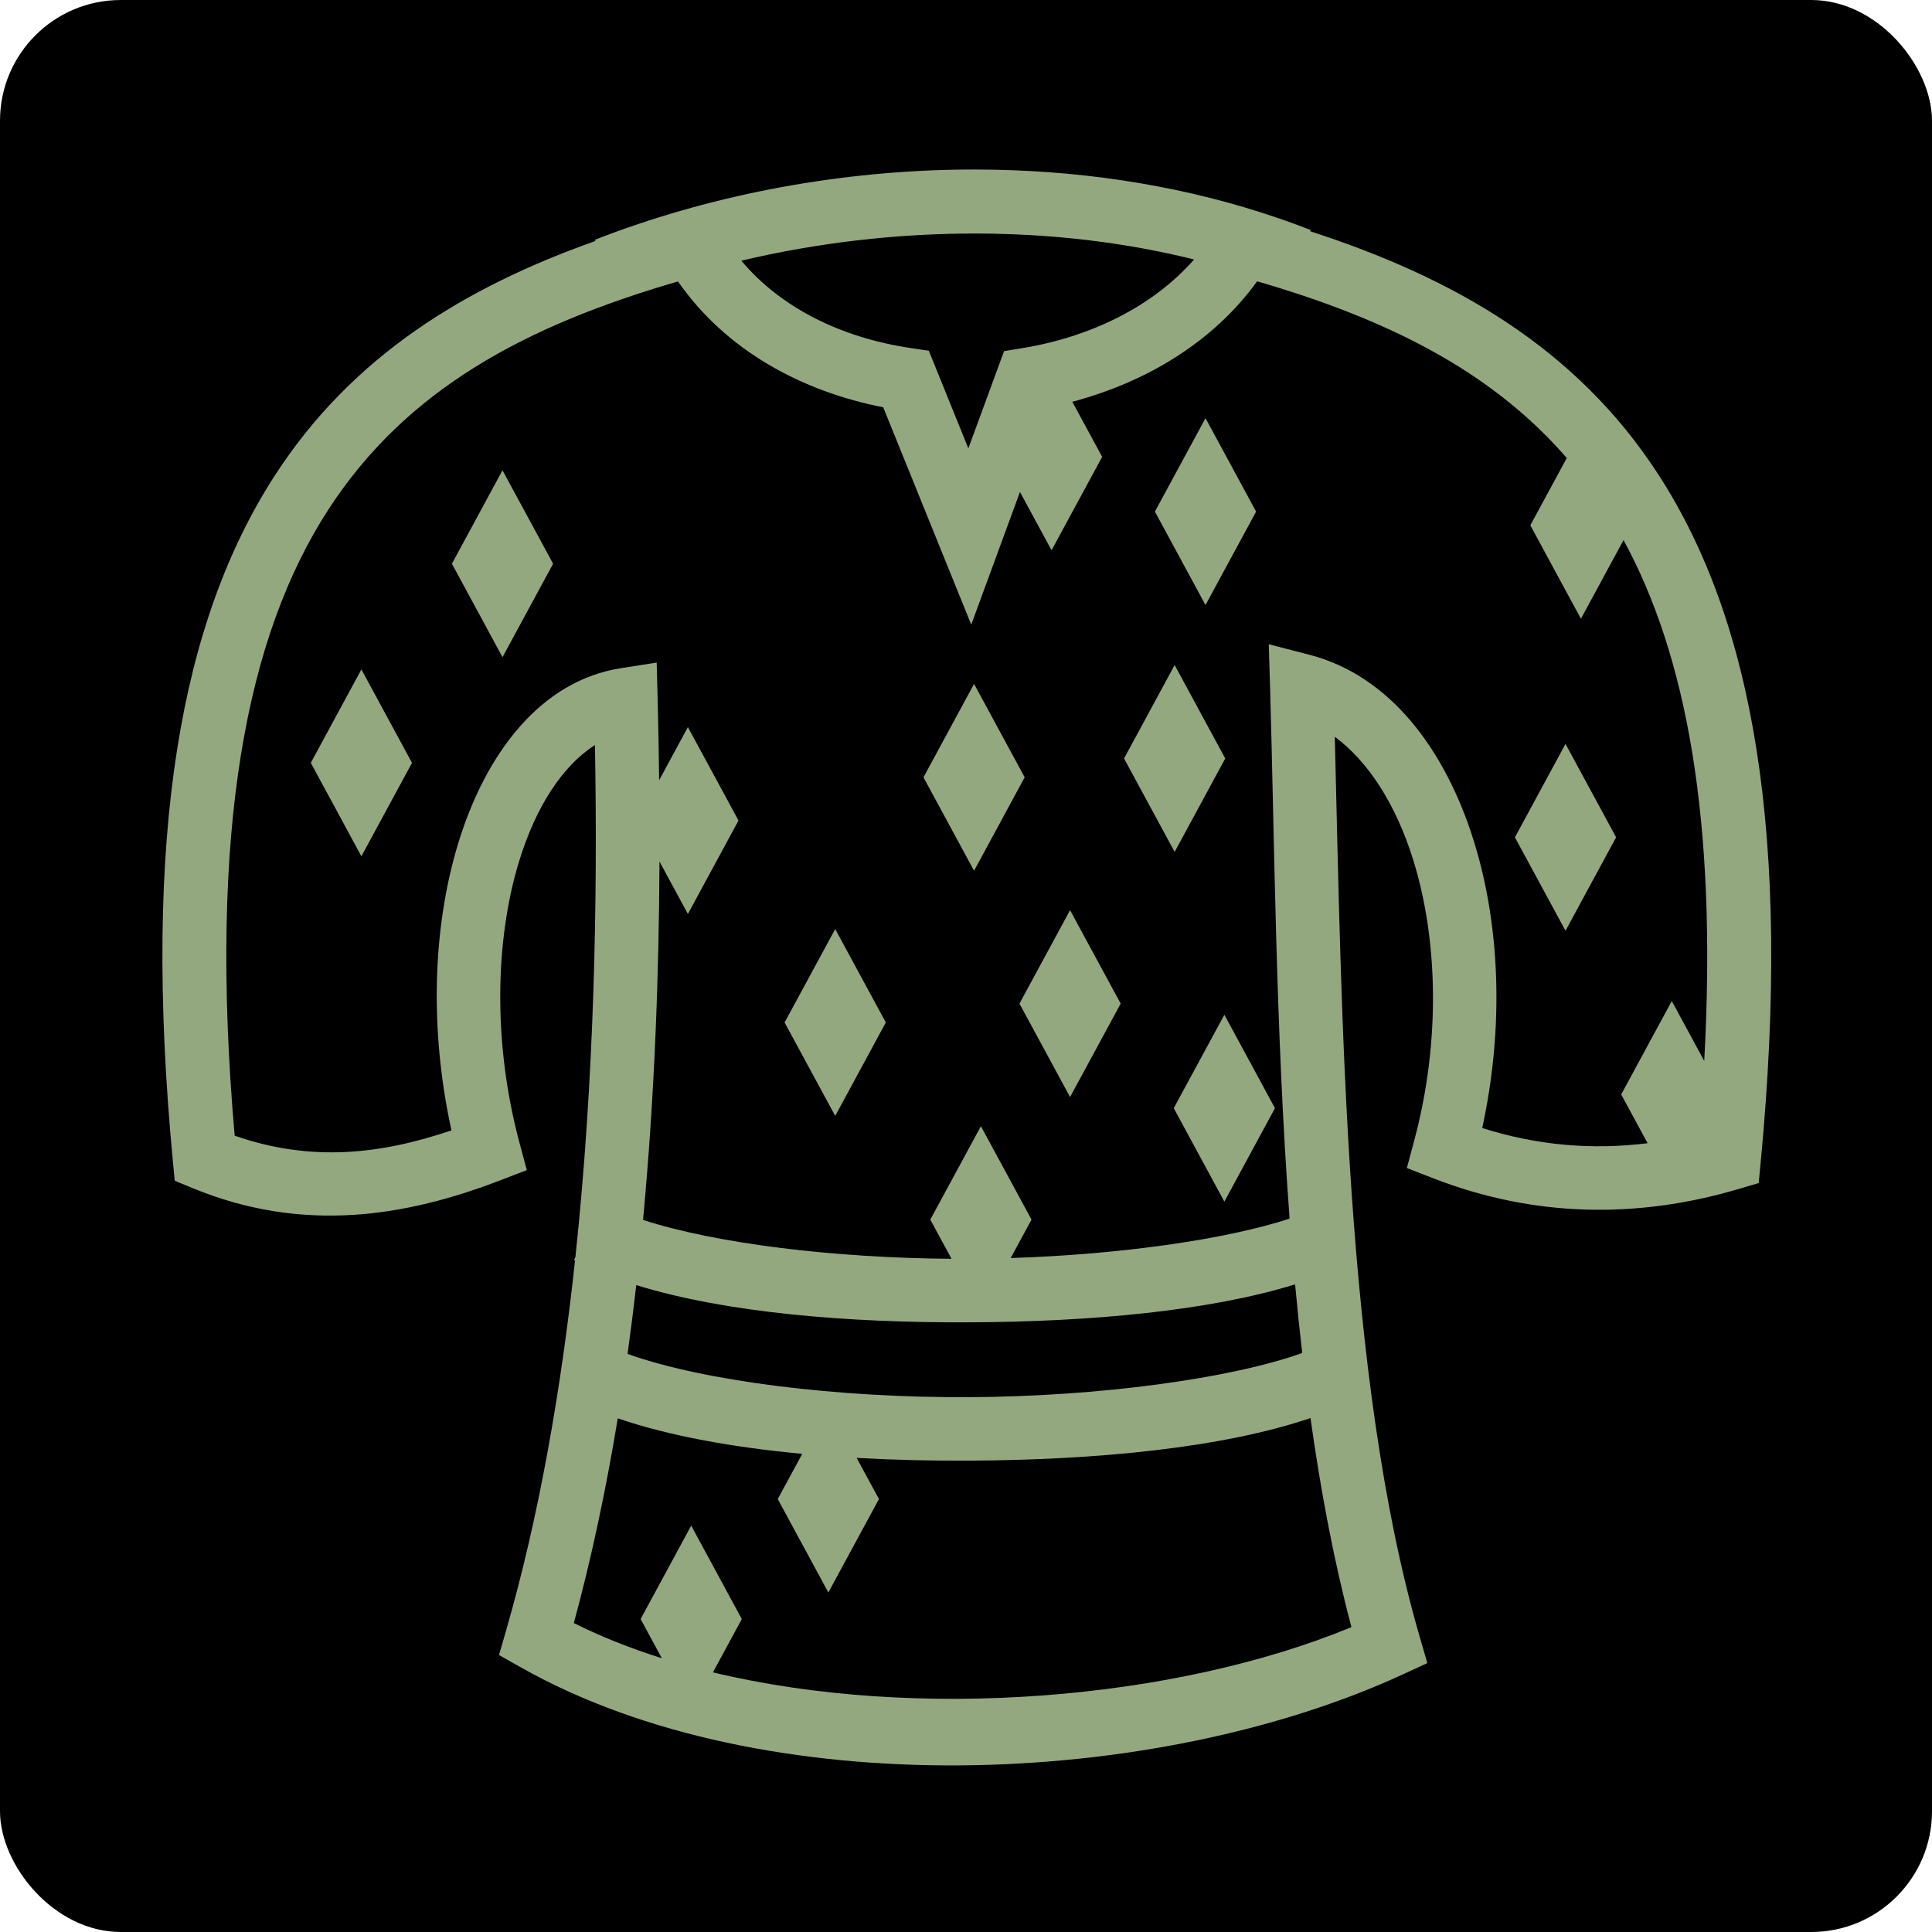 <svg style="height: 512px; width: 512px;" xmlns="http://www.w3.org/2000/svg" viewBox="0 0 512 512"><rect fill="#000" fill-opacity="1" height="512" width="512" rx="32" ry="32"></rect><g class="" style="" transform="translate(0,0)"><path d="M259.018 21.47c-2.272-.005-4.546.015-6.82.06-36.368.74-72.766 7.872-105.448 20.613l.145.37c-38.557 13.652-71.722 33.97-94.426 69.07-27.634 42.722-39.162 105.694-29.997 202.04l.533 5.604 5.2 2.148c32.755 13.53 63.133 8.315 90.624-2.256l7.85-3.02-2.178-8.123c-7.86-29.316-7.11-59.575-.234-82.346 5.06-16.763 13.07-28.685 22.47-34.7.83 45.51-.165 98.438-5.76 150.86l-.412.778c.102.054.21.105.313.16-4.056 37.617-10.484 74.95-20.335 109.07l-2.05 7.095 6.433 3.632c71.865 40.593 186.79 35.656 259.605 2.108l7.31-3.367-2.245-7.73c-22.162-76.22-22.934-183.8-25.002-265.046 9.762 7.228 17.977 19.765 23.14 36.418 7.185 23.17 8.103 53.197.25 82.485l-2.17 8.095 7.815 3.035c29.822 11.578 60.122 11.905 89.725 3.178l6.06-1.786.6-6.29c9.165-96.35-2.403-159.354-29.974-202.09-24.33-37.712-60.728-58.286-102.7-71.882l.14-.357c-4.814-1.922-9.98-3.69-14.513-5.152-26.585-8.516-55.18-12.623-83.95-12.674zm-.07 18.846c21.927.032 43.68 2.533 64.208 7.64-12.15 13.886-30.527 22.83-50.57 26.112l-5.38.883-10.513 28.634-11.644-28.752-5.284-.785c-20.07-2.98-38.043-11.573-49.928-25.733 22.378-5.293 45.837-8.03 69.11-7.998zm82.786 14.067c37.39 10.9 68.45 25.843 91.172 52.037l-10.732 19.818 14.898 27.512 12.543-23.164c18.33 33.59 27.677 82.064 23.764 153.37l-9.552-17.64-14.9 27.512 7.775 14.356c-16.283 2.02-32.397.686-48.693-4.473 6.492-29.867 5.23-59.657-2.424-84.337-8.38-27.028-24.725-48.86-48.373-54.988l-12.053-3.123.37 12.445c1.34 45.107 1.617 101.145 5.76 156.678-18.66 6.12-49.793 10.57-82.124 11.61l6.127-11.315-14.9-27.512-14.897 27.512 6.246 11.535c-34.712-.246-69.467-4.502-90.836-11.444 3.393-36.233 4.697-72.2 4.838-105.547l8.37 15.453 14.898-27.512-14.9-27.512-8.47 15.643c-.095-8.21-.235-16.27-.44-24.012l-.278-10.627-10.502 1.64c-23.77 3.71-39.984 25.23-48.045 51.933-7.37 24.41-8.426 54.278-1.883 84.166-20.88 7.07-41.23 9.415-63.838 1.57-7.876-90.523 3.685-147.407 27.504-184.232 23.22-35.898 58.63-54.383 103.037-67.312 14.094 20.29 36.406 32.362 60.432 37.06l25.92 63.997 14.343-39.07 9.304 17.182 14.9-27.512-8.783-16.217c21.568-5.738 41.358-17.422 54.42-35.48zm-15.21 40.306l-14.9 27.51 14.9 27.51 14.898-27.51zM119.52 110.04l-14.897 27.51 14.898 27.512 14.9-27.51zm197.917 57.34l-14.898 27.513 14.897 27.51 14.9-27.51zM77.97 168.67l-14.898 27.512 14.9 27.51 14.897-27.51zm180.407 4.262l-14.9 27.51 14.9 27.51 14.898-27.51zM432.53 190.6l-14.9 27.51 14.9 27.513 14.898-27.512zm-145.886 48.963l-14.9 27.51 14.9 27.513 14.9-27.512zm-69.156 5.554l-14.9 27.512 14.9 27.51 14.9-27.51zm114.588 25.238l-14.898 27.512 14.898 27.512 14.9-27.513zm20.83 79.383c.627 6.774 1.322 13.517 2.092 20.215-21.064 7.54-59.77 12.824-98.217 13.01-38.48.186-77.818-4.65-100.44-12.733.94-6.74 1.792-13.502 2.568-20.27 26.296 8.143 62.176 11.137 98.186 10.966 35.813-.17 70.754-3.4 95.812-11.188zm4.53 39.366c3.016 21.5 6.925 42.273 12.064 61.57-52.01 21.488-127.94 27.74-188.018 13.318l8.5-15.697-14.898-27.51-14.898 27.51 6.248 11.54c-9.19-2.9-17.885-6.342-25.91-10.36 5.285-19.45 9.54-39.696 12.94-60.28 15.244 5.214 34.004 8.556 54.315 10.453l-7.21 13.313 14.9 27.513 14.897-27.512-6.564-12.12c10.836.607 21.945.864 33.07.81 37.896-.183 74.855-3.797 100.563-12.546z" fill="#94a87f" fill-opacity="1" transform="translate(25.6, 25.6) scale(0.9, 0.9) rotate(0, 256, 256) skewX(0) skewY(0)"></path></g></svg>